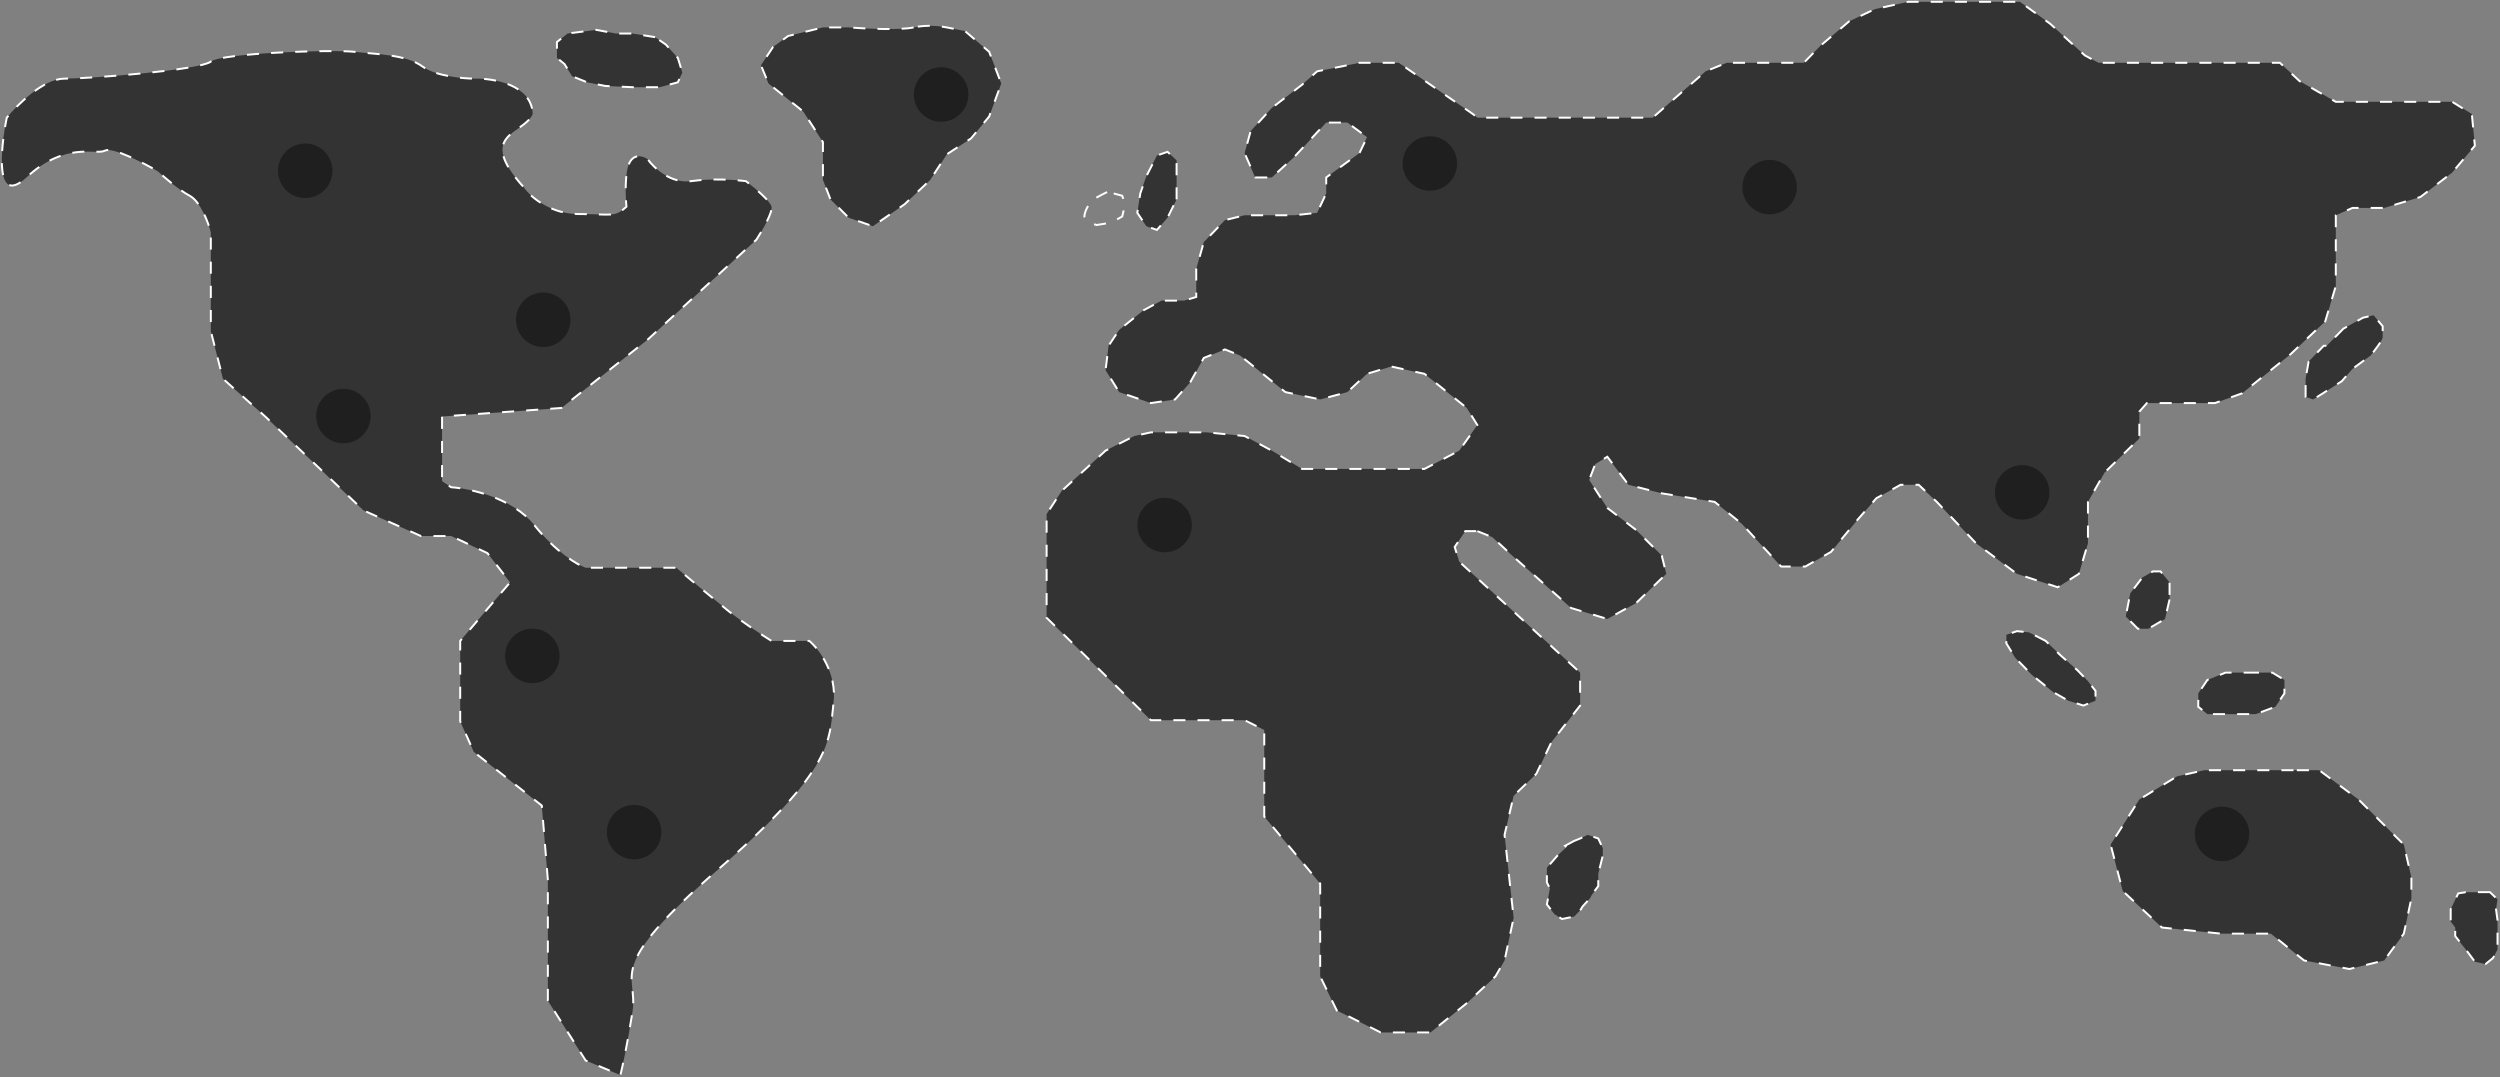 <svg width="1376" height="593" viewBox="0 0 1376 593" fill="none" xmlns="http://www.w3.org/2000/svg">
<rect x="0" y="0" width="1376" height="593" fill="#808080" stroke="none"/>
<path d="M104.39 107.737C110.379 110.959 114.649 122.506 116.036 127.876V150.03V182.252L122.691 208.433L145.983 229.243L200.054 280.934L231.665 295.031H248.302L268.267 304.429L280.745 320.54L253.293 352.763V366.86V397.069L260.78 413.852L298.214 443.389L301.541 484.338V550.797L322.338 583.691L341.471 591.747C342.58 587.272 345.464 574.024 348.125 556.839C351.453 535.357 331.488 534.015 395.542 478.297C459.595 422.579 456.268 407.81 458.763 386.999C460.76 370.351 450.722 357.238 445.453 352.763H424.657C419.943 349.854 408.519 342.425 400.533 335.98C392.547 329.536 378.35 317.632 372.249 312.485H322.338C317.901 310.918 306.033 304.026 294.054 288.989C282.076 273.952 258.562 268.85 248.302 268.179L243.311 264.822V229.243L309.028 224.544L356.444 186.951L416.338 131.904C419.388 127.205 425.322 117.001 424.657 113.779C423.991 110.557 414.952 103.038 410.515 99.682C405.247 99.01 391.881 98.071 380.568 99.682C369.255 101.293 359.772 92.297 356.444 87.598C354.226 86.032 349.124 84.242 346.462 89.612C343.8 94.983 344.243 107.961 344.798 113.779C338.143 119.821 337.311 117.807 318.178 117.807C304.459 117.807 292.945 109.751 288.231 103.038C261.612 73.501 288.231 74.172 293.223 62.76C292.557 46.649 271.871 43.069 261.612 43.292C254.957 43.292 239.817 41.95 232.497 36.579C223.346 29.866 206.709 29.866 195.063 28.524C183.417 27.181 121.859 29.195 116.036 33.894C110.213 38.593 49.487 43.292 35.345 43.292C24.032 43.292 9.558 57.613 3.734 64.774C0.13 82.452 -2.754 113.779 14.549 97.668C36.177 77.529 52.814 85.584 57.806 82.899C61.798 80.751 78.879 89.612 86.921 94.311C90.248 97.444 98.4 104.515 104.39 107.737Z" fill="#333333" stroke="white" stroke-width="1.093" stroke-dasharray="6.65 6.65"/>
<path d="M813.136 292.345L821.455 295.702L832.269 305.772L864.712 334.638L884.677 340.679L900.482 331.952L917.119 315.841L914.624 305.772L900.482 291.674L884.677 279.591L874.694 264.151L878.022 255.424L884.677 251.396L896.323 266.836L914.624 271.535L943.739 276.234L958.712 288.318L980.341 311.813H993.65L1007.79 303.758L1022.77 285.632L1032.75 274.22L1046.06 266.836H1056.04L1066.02 276.234L1087.65 299.059L1110.11 315.841L1132.57 323.225L1144.22 315.841L1149.21 299.059V276.234L1158.36 260.123L1177.49 241.326V226.558L1181.65 221.859H1219.09L1234.06 216.488L1260.68 195.007L1279.81 176.881L1285.63 157.414V118.478L1294.78 114.45H1312.25L1332.22 108.408L1349.69 94.982L1362.17 80.214L1360.5 62.76L1349.69 56.047H1304.77H1285.63L1265.67 44.635L1254.86 34.565H1219.09H1181.65H1155.03L1147.54 30.537L1128.41 13.084L1111.77 1H1075.17H1050.22L1031.92 5.028L1017.77 11.741L1001.97 25.167L992.819 34.565H980.341H950.394L938.748 39.264L909.632 64.774H813.136L810.641 62.76L787.349 46.649L769.88 34.565H748.251L724.959 39.264L716.64 46.649L700.003 59.403L688.357 72.158L685.03 84.242L690.853 97.668H700.003L712.481 86.255L729.95 67.459H741.596L752.41 75.515L748.251 84.242L729.95 97.668V106.395L724.959 117.135L712.481 118.478H685.03L674.215 121.163L662.569 133.247L658.41 148.015V163.455L651.755 165.469H639.277L629.295 170.84L615.985 181.58L610.162 190.307L608.498 203.733L615.985 215.817L633.454 221.859L646.764 219.845L655.083 210.447L662.569 197.02L674.215 192.321L682.534 195.678L707.49 215.817L726.623 219.845L741.596 215.817L752.41 205.747L765.72 201.72L784.021 205.747L807.313 224.544L813.136 233.942L803.154 248.039L784.021 258.109H716.64L700.003 248.039L685.03 239.984L664.233 237.97H633.454L624.304 239.984L608.498 248.039L584.374 270.192L576.056 282.947V340.008L633.454 396.397H685.03L695.844 401.768V449.43L726.623 486.352V537.371L735.773 556.167L759.897 568.251H787.349L807.313 552.14L823.119 537.371L828.11 528.644L833.101 505.148L828.11 459.5L833.101 438.018L845.579 425.935L853.898 408.481L869.703 388.342V370.217L803.154 309.128L800.658 301.072L806.481 292.345H813.136Z" fill="#333333" stroke="white" stroke-width="1.093" stroke-dasharray="6.65 6.65"/>
<path d="M647.596 109.751V92.297V88.269L642.605 83.57L636.782 85.584L630.959 96.996L627.631 106.395L625.968 117.135L630.959 124.52L636.782 126.534L642.605 119.821L647.596 109.751Z" fill="#333333" stroke="white" stroke-width="1.093" stroke-dasharray="6.65 6.65"/>
<path d="M609.33 105.724C606.557 107.066 600.845 110.02 600.18 111.094C599.348 112.437 596.852 116.464 596.852 119.15C596.852 121.298 601.289 123.178 603.507 123.849L611.826 122.506L617.649 119.15L619.313 112.437L617.649 107.738L610.162 105.724" stroke="white" stroke-width="1.093" stroke-dasharray="6.65 6.65"/>
<path d="M502.852 15.098C495.531 16.709 475.955 15.769 467.082 15.098H452.94L433.807 19.797L425.489 25.838L418.834 35.908L422.993 45.978L442.126 61.417L452.94 78.2V99.01L457.099 109.751L467.082 119.821L480.392 124.52L497.861 112.437L512.002 99.01L521.153 84.913L534.463 76.186L544.445 64.103L551.1 45.978L544.445 28.524L531.135 17.111L521.153 15.098C518.103 14.426 510.172 13.486 502.852 15.098Z" fill="#333333" stroke="white" stroke-width="1.093" stroke-dasharray="6.65 6.65"/>
<path d="M360.604 20.467L348.126 18.453H338.975L328.161 16.439L312.356 18.453L306.532 23.152V31.879L310.692 35.236L314.851 41.949L323.17 45.306L333.152 47.319L348.126 47.991H363.099L373.081 45.306L375.577 39.935L373.081 31.879L366.427 24.495L360.604 20.467Z" fill="#333333" stroke="white" stroke-width="1.093" stroke-dasharray="6.65 6.65"/>
<path d="M1289.79 180.909L1280.64 190.307H1278.98L1270.66 199.034L1269 208.432V218.502L1273.16 219.844L1280.64 215.145L1288.96 209.775L1294.78 203.062L1304.77 195.677C1306.99 192.992 1311.42 187.219 1311.42 185.608V179.566L1306.43 173.524L1300.61 174.867L1289.79 180.909Z" fill="#333333" stroke="white" stroke-width="1.093" stroke-dasharray="6.65 6.65"/>
<path d="M1194.13 329.938L1191.63 340.679L1182.48 346.049H1176.66L1170.01 339.336L1172.5 326.582L1179.16 317.855L1184.98 314.498H1189.14L1194.13 320.54V329.938Z" fill="#333333" stroke="white" stroke-width="1.093" stroke-dasharray="6.65 6.65"/>
<path d="M1262.34 423.921H1213.26L1198.29 427.277L1177.49 440.032L1161.69 464.87L1168.34 490.38L1189.97 510.519L1222.41 513.875H1249.86L1268.17 528.644L1293.12 533.343L1312.25 528.644L1323.07 513.875L1327.23 494.408V482.996L1323.07 464.87L1298.11 440.032L1276.48 423.921H1262.34Z" fill="#333333" stroke="white" stroke-width="1.093" stroke-dasharray="6.65 6.65"/>
<path d="M1241.55 370.217H1224.91L1219.92 372.231L1214.93 374.245L1209.93 381.629V389.013L1214.93 393.041H1228.24H1241.55L1252.36 389.013L1257.35 381.629V374.245L1250.7 370.217H1241.55Z" fill="#333333" stroke="white" stroke-width="1.093" stroke-dasharray="6.65 6.65"/>
<path d="M1125.92 352.763L1116.77 348.064L1110.11 347.393L1104.29 349.406V354.106L1109.28 362.161L1118.43 371.559L1130.08 380.958L1138.39 385.657L1146.71 388.342L1153.37 385.657V380.286L1149.21 374.916L1143.39 368.874L1134.24 360.819L1125.92 352.763Z" fill="#333333" stroke="white" stroke-width="1.093" stroke-dasharray="6.65 6.65"/>
<path d="M866.376 462.856L861.384 465.541L862.216 466.212L857.225 470.911L851.402 477.624V485.68L853.066 489.036L851.402 497.763L855.561 503.134L859.721 505.819L866.376 504.476C867.762 503.134 870.535 500.314 870.535 499.777C870.535 499.106 875.526 494.407 875.526 493.735C875.526 493.198 878.299 489.484 879.685 487.694V480.981L882.181 470.911V466.883L879.685 461.513L873.862 459.499L869.703 461.513L866.376 462.856Z" fill="#333333" stroke="white" stroke-width="1.093" stroke-dasharray="6.65 6.65"/>
<path d="M1370.48 491.052H1357.17L1353.01 491.723L1348.86 500.45V507.163L1351.35 510.52V515.219L1357.17 522.603L1362.17 529.316L1367.99 530.659L1372.15 527.302L1374.64 522.603V514.547V506.492L1373.81 500.45L1374.64 495.08L1370.48 491.052Z" fill="#333333" stroke="white" stroke-width="1.093" stroke-dasharray="6.65 6.65"/>
<circle cx="1113" cy="271" r="15" fill="#1F1F1F"/>
<circle cx="974" cy="103" r="15" fill="#1F1F1F"/>
<circle cx="641" cy="289" r="15" fill="#1F1F1F"/>
<circle cx="1223" cy="459" r="15" fill="#1F1F1F"/>
<circle cx="168" cy="94" r="15" fill="#1F1F1F"/>
<circle cx="349" cy="458" r="15" fill="#1F1F1F"/>
<circle cx="293" cy="361" r="15" fill="#1F1F1F"/>
<circle cx="299" cy="176" r="15" fill="#1F1F1F"/>
<circle cx="189" cy="229" r="15" fill="#1F1F1F"/>
<circle cx="787" cy="90" r="15" fill="#1F1F1F"/>
<circle cx="518" cy="52" r="15" fill="#1F1F1F"/>
</svg>
